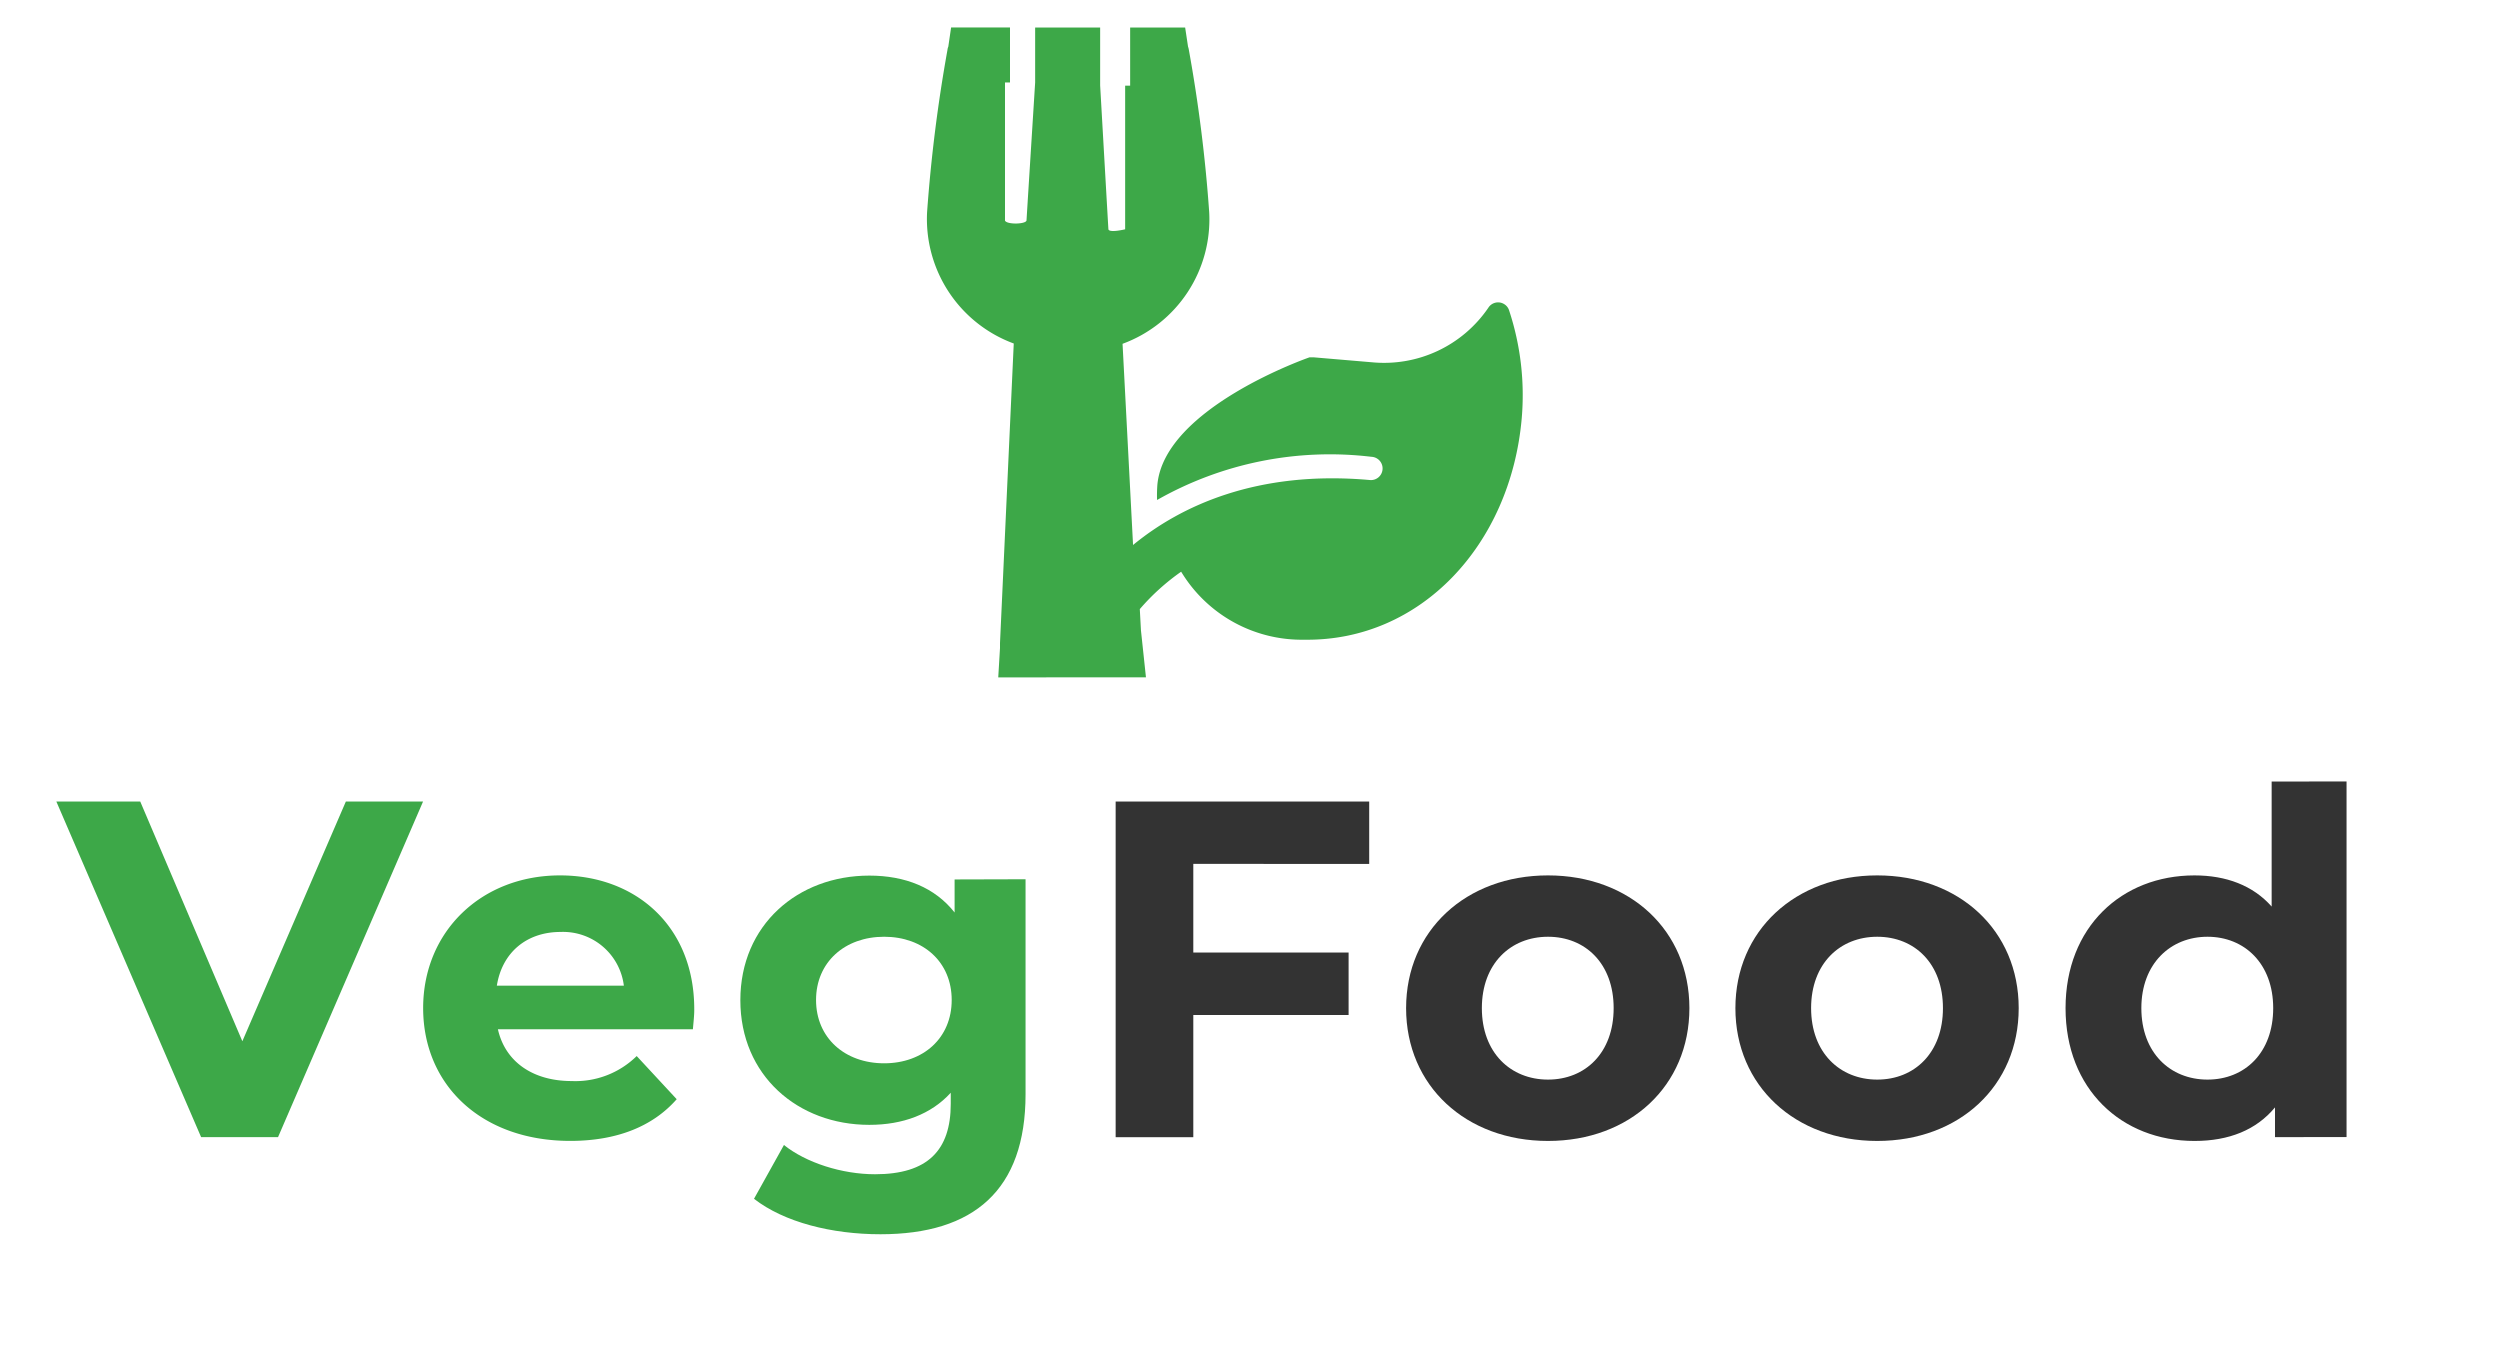 <svg id="Layer_1" data-name="Layer 1" xmlns="http://www.w3.org/2000/svg" viewBox="0 0 500 271"><defs><style>.cls-1{isolation:isolate;}.cls-2{fill:#3da848;}.cls-3{fill:#333;}</style></defs><title>vertical-logo</title><g id="VegFood" class="cls-1"><g class="cls-1"><path class="cls-2" d="M84.61,160.31l-29,67.11H40.22L11.27,160.31H28.05l20.42,47.94,20.7-47.94Z"/><path class="cls-2" d="M138.58,205.85h-39c1.44,6.43,6.9,10.36,14.76,10.36a17.48,17.48,0,0,0,13-5l8,8.63c-4.79,5.46-12,8.34-21.28,8.34-17.83,0-29.43-11.22-29.43-26.56S96.3,175.08,112,175.08c15.15,0,26.85,10.16,26.85,26.75C138.87,203,138.68,204.61,138.58,205.85Zm-39.21-8.72h25.4a12.25,12.25,0,0,0-12.65-10.74C105.31,186.39,100.42,190.51,99.37,197.13Z"/><path class="cls-2" d="M205.11,175.85v43c0,19.17-10.36,28-29,28-9.78,0-19.27-2.4-25.31-7.09L156.79,229c4.41,3.54,11.6,5.85,18.22,5.85,10.54,0,15.14-4.8,15.14-14.1v-2.2c-3.93,4.31-9.58,6.42-16.29,6.42-14.29,0-25.79-9.87-25.79-24.93s11.5-24.92,25.79-24.92c7.19,0,13.13,2.39,17.06,7.38v-6.61ZM190.34,200c0-7.57-5.65-12.65-13.51-12.65s-13.62,5.08-13.62,12.65,5.76,12.66,13.62,12.66S190.34,207.58,190.34,200Z"/></g><g class="cls-1"><path class="cls-3" d="M238.66,172.78v17.73h31.06V203H238.66v24.44H223.13V160.31h50.71v12.47Z"/><path class="cls-3" d="M281.22,201.63c0-15.53,12-26.55,28.38-26.55s28.28,11,28.28,26.55S326,228.19,309.6,228.19,281.22,217.17,281.22,201.63Zm41.51,0c0-8.91-5.66-14.28-13.13-14.28s-13.23,5.37-13.23,14.28,5.75,14.29,13.23,14.29S322.73,210.55,322.73,201.63Z"/><path class="cls-3" d="M347.08,201.63c0-15.53,12-26.55,28.37-26.55s28.29,11,28.29,26.55-11.89,26.56-28.29,26.56S347.08,217.17,347.08,201.63Zm41.51,0c0-8.91-5.66-14.28-13.14-14.28s-13.23,5.37-13.23,14.28,5.76,14.29,13.23,14.29S388.59,210.55,388.59,201.63Z"/><path class="cls-3" d="M469.31,156.29v71.13H455v-5.94c-3.74,4.51-9.2,6.71-16.1,6.71-14.58,0-25.79-10.35-25.79-26.56s11.21-26.55,25.79-26.55c6.32,0,11.69,2,15.43,6.23v-25Zm-14.67,45.34c0-8.91-5.75-14.28-13.14-14.28s-13.23,5.37-13.23,14.28,5.76,14.29,13.23,14.29S454.64,210.55,454.64,201.63Z"/></g></g><g id="logo-icoon"><path id="Union_5" data-name="Union 5" class="cls-2" d="M199.65,135.48l.35-5.87v-1l2.75-59.91a26.53,26.53,0,0,1-17.33-26.31A307.08,307.08,0,0,1,189.49,10a2.2,2.2,0,0,1,.17-.67l.56-3.84H202v11h-1V44.12c.35.81,4.05.75,4.3,0,.26-4.25,1.18-18.87,1.73-27.62h0V5.5h13V17.09c.52,9.08,1.39,24.32,1.65,28.77.21.77,3.35,0,3.35,0V17.14l1,0V5.5h11l.58,3.84a3.17,3.17,0,0,1,.17.69,299.38,299.38,0,0,1,4.06,32.42,26.5,26.5,0,0,1-17.33,26.31L226.61,109c9.42-7.75,24.73-15,47.29-13a2.33,2.33,0,1,0,.39-4.64h0A70,70,0,0,0,231.41,100a29.78,29.78,0,0,1,.06-3c1.34-15.46,30.42-25.53,30.42-25.53h.9l11.77,1a25.23,25.23,0,0,0,23.1-10.91,2.31,2.31,0,0,1,3.17-.74,2.25,2.25,0,0,1,1,1.29,54,54,0,0,1,2.51,21.61c-2.23,25.29-20.26,44.55-43.43,44.22a28.17,28.17,0,0,1-24.68-13.6,44.86,44.86,0,0,0-8.27,7.48l.23,4.25,1,9.39Z"/></g></svg>